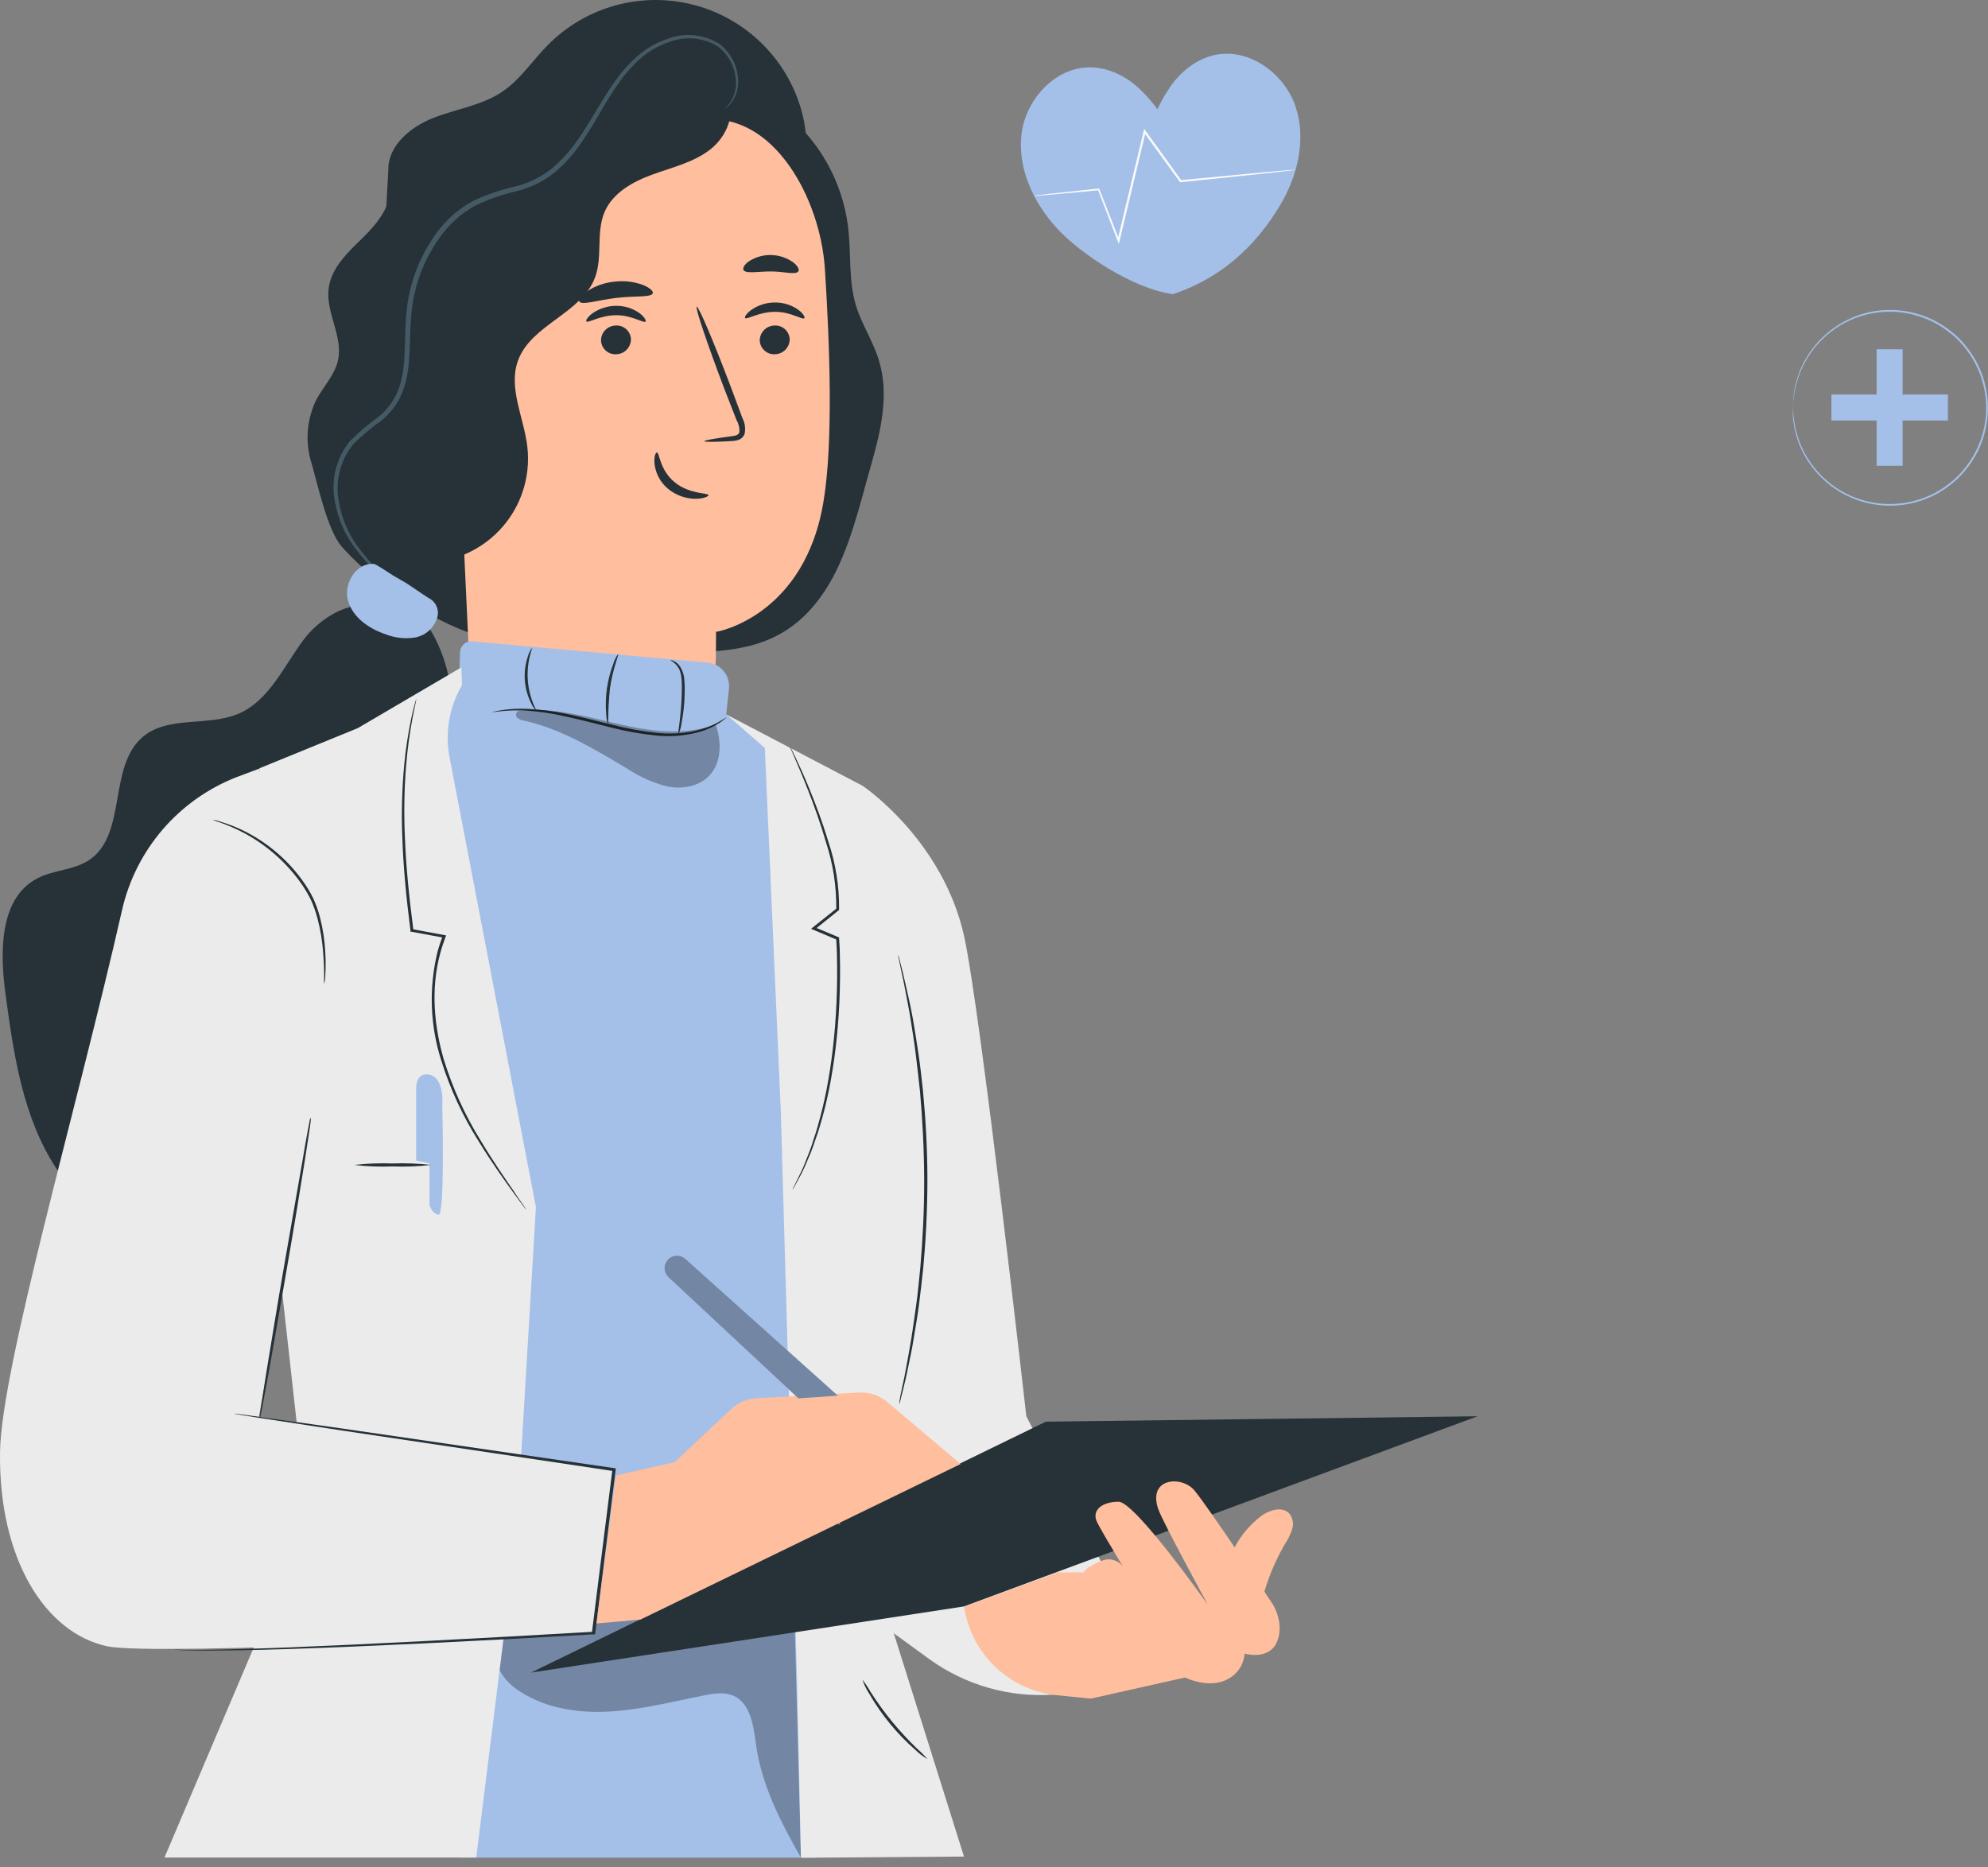 <svg width="148" height="139" viewBox="0 0 148 139" fill="none" xmlns="http://www.w3.org/2000/svg">
<rect x="0" y="0" width="148" height="139" fill="#808080" stroke="none"/>
<path d="M76.048 9.977C76.365 7.409 78.537 5.014 81.126 5.014C82.653 5.014 84.104 5.811 85.148 6.925C85.518 7.303 85.86 7.708 86.171 8.136C86.389 7.655 86.644 7.192 86.933 6.75C87.736 5.451 89.003 4.381 90.501 4.082C93.036 3.575 95.637 5.492 96.455 7.949C97.272 10.405 96.592 13.158 95.247 15.368C93.901 17.579 91.588 20.466 87.332 21.9C84.4 21.522 80.454 18.916 78.701 17.013C76.948 15.11 75.74 12.542 76.048 9.977Z" fill="#A4C0E9"/>
<path d="M76.992 14.586C77.02 14.589 77.049 14.589 77.077 14.586L77.326 14.568L78.285 14.489L81.803 14.166L81.738 14.128C82.163 15.233 82.659 16.529 83.204 17.939L83.292 18.168L83.35 17.928C83.799 16.075 84.297 13.996 84.816 11.806C84.978 11.129 85.139 10.461 85.294 9.81L85.145 9.839L87.83 13.533L87.856 13.568H87.9L94.08 12.923L95.839 12.73L96.302 12.671C96.356 12.668 96.409 12.659 96.46 12.642C96.407 12.637 96.353 12.637 96.299 12.642L95.836 12.674L94.077 12.827L87.891 13.413L87.959 13.442L85.285 9.743L85.18 9.593L85.139 9.772C84.98 10.423 84.822 11.088 84.658 11.768L83.192 17.892H83.339C82.785 16.477 82.278 15.184 81.844 14.081L81.829 14.037H81.782L78.264 14.413L77.311 14.524L77.062 14.556C77.038 14.563 77.014 14.573 76.992 14.586Z" fill="#FAFAFA"/>
<path d="M139.71 26.004H141.644V34.678H139.71V26.004Z" fill="#A4C0E9"/>
<path d="M145.016 29.372V31.307H136.341V29.372H145.016Z" fill="#A4C0E9"/>
<path d="M133.474 30.363C133.481 30.324 133.486 30.285 133.489 30.246C133.489 30.161 133.503 30.047 133.512 29.903C133.512 29.827 133.512 29.742 133.53 29.651C133.547 29.56 133.559 29.457 133.577 29.358C133.609 29.106 133.66 28.857 133.729 28.613C133.899 27.939 134.17 27.295 134.532 26.702C135.387 25.269 136.715 24.18 138.287 23.622C139.858 23.063 141.576 23.071 143.142 23.644C143.463 23.759 143.776 23.896 144.078 24.055C144.383 24.223 144.677 24.412 144.957 24.62C145.242 24.832 145.514 25.062 145.769 25.309C146.02 25.57 146.255 25.847 146.47 26.139C146.913 26.737 147.259 27.402 147.493 28.109C147.985 29.574 147.985 31.161 147.493 32.626C147.259 33.334 146.914 33.999 146.47 34.596C146.256 34.889 146.022 35.166 145.769 35.426C145.515 35.675 145.243 35.906 144.957 36.118C144.677 36.327 144.383 36.516 144.078 36.684C143.775 36.841 143.463 36.978 143.142 37.094C141.576 37.662 139.86 37.669 138.289 37.111C136.719 36.554 135.391 35.468 134.532 34.039C134.169 33.446 133.898 32.8 133.729 32.125C133.66 31.882 133.609 31.634 133.577 31.383C133.559 31.272 133.539 31.172 133.53 31.09C133.521 31.008 133.53 30.914 133.512 30.838C133.512 30.692 133.495 30.58 133.489 30.495C133.487 30.456 133.482 30.417 133.474 30.378C133.471 30.417 133.471 30.456 133.474 30.495C133.474 30.58 133.474 30.695 133.474 30.838V31.093C133.474 31.187 133.501 31.287 133.512 31.386C133.541 31.64 133.588 31.89 133.653 32.137C133.815 32.821 134.081 33.477 134.442 34.08C134.97 34.973 135.683 35.742 136.533 36.336C137.383 36.931 138.35 37.337 139.37 37.528C140.645 37.764 141.96 37.658 143.181 37.22C143.507 37.102 143.825 36.963 144.133 36.804C144.763 36.457 145.344 36.027 145.86 35.526C146.118 35.261 146.357 34.979 146.575 34.681C147.031 34.071 147.385 33.391 147.622 32.667C147.863 31.922 147.991 31.144 148 30.36C147.989 29.578 147.862 28.801 147.622 28.056C147.384 27.334 147.03 26.655 146.575 26.045C146.356 25.747 146.117 25.464 145.86 25.198C145.599 24.947 145.322 24.713 145.03 24.497C144.226 23.904 143.309 23.483 142.335 23.259C141.361 23.036 140.352 23.015 139.37 23.198C138.355 23.393 137.394 23.802 136.549 24.397C135.704 24.992 134.996 25.759 134.471 26.649C134.111 27.252 133.845 27.906 133.682 28.59C133.618 28.837 133.571 29.089 133.542 29.343C133.542 29.451 133.509 29.554 133.503 29.636V29.888C133.503 30.035 133.503 30.149 133.503 30.234C133.49 30.276 133.48 30.319 133.474 30.363Z" fill="#A4C0E9"/>
<path d="M28.908 12.694C28.858 10.861 30.547 9.448 32.271 8.776C33.995 8.103 35.87 7.851 37.391 6.829C38.737 5.921 39.64 4.509 40.78 3.357C42.185 1.932 43.945 0.907 45.877 0.387C47.81 -0.133 49.846 -0.129 51.777 0.398C53.708 0.924 55.463 1.955 56.864 3.385C58.265 4.814 59.26 6.591 59.747 8.532C60.399 11.138 59.953 14.22 57.898 15.956C55.51 17.965 51.974 17.52 48.918 16.893C45.862 16.267 42.398 15.632 39.846 17.444C38.308 18.529 37.425 20.29 36.483 21.921C35.542 23.552 34.381 25.213 32.582 25.826C30.783 26.44 28.378 25.381 28.315 23.502" fill="#263238"/>
<path d="M29.03 13.698C29.232 15.233 28.122 16.607 27.016 17.692C25.911 18.777 24.662 19.924 24.465 21.476C24.238 23.27 25.549 25.036 25.167 26.806C24.927 27.928 24.053 28.79 23.523 29.812C22.821 31.282 22.705 32.964 23.199 34.516C23.653 36.063 24.381 39.514 25.457 40.716C28.429 44.038 33.158 46.904 37.501 47.901C41.843 48.897 46.358 48.906 50.806 48.632C54.446 48.409 58.638 48.578 61.673 43.567C63.245 40.969 64.023 37.522 64.855 34.604C65.578 32.082 66.2 29.404 65.452 26.898C65.032 25.444 64.136 24.145 63.707 22.695C63.169 20.87 63.367 18.911 63.152 17.032C62.918 14.976 62.197 13.006 61.047 11.286C59.898 9.565 58.355 8.144 56.545 7.14C54.736 6.136 52.713 5.579 50.645 5.515C48.577 5.45 46.524 5.881 44.656 6.77" fill="#263238"/>
<path d="M61.408 19.991C61.067 14.766 57.591 8.36 52.382 8.923L36.13 13.068C35.367 13.152 34.664 13.518 34.157 14.094C33.651 14.671 33.378 15.416 33.394 16.183L35.222 55.396L35.109 55.417C35.109 55.417 38.812 66.478 49.561 63.102C51.693 62.429 52.668 60.1 53.088 57.7H53.198C53.198 57.414 53.198 57.149 53.198 56.859C53.407 55.071 53.428 53.266 53.261 51.474C53.29 48.309 53.286 47.014 53.29 47.043C53.294 47.073 59.966 45.917 61.328 37.202C62.022 32.901 61.786 25.797 61.408 19.991Z" fill="#FFBE9D"/>
<path d="M58.789 25.242C58.794 25.533 58.684 25.815 58.483 26.026C58.283 26.238 58.008 26.362 57.717 26.373C57.575 26.384 57.432 26.367 57.296 26.323C57.161 26.278 57.035 26.207 56.928 26.113C56.82 26.02 56.732 25.906 56.669 25.778C56.606 25.65 56.569 25.511 56.561 25.368C56.557 25.077 56.668 24.795 56.869 24.584C57.07 24.373 57.346 24.248 57.637 24.237C57.779 24.226 57.922 24.243 58.057 24.288C58.192 24.332 58.317 24.403 58.425 24.497C58.532 24.591 58.62 24.705 58.682 24.833C58.745 24.961 58.781 25.1 58.789 25.242Z" fill="#263238"/>
<path d="M59.878 23.691C59.739 23.838 58.89 23.212 57.688 23.216C56.485 23.22 55.586 23.825 55.472 23.678C55.409 23.615 55.552 23.35 55.934 23.073C56.453 22.709 57.071 22.517 57.704 22.522C58.33 22.517 58.941 22.711 59.449 23.077C59.819 23.363 59.949 23.624 59.878 23.691Z" fill="#263238"/>
<path d="M46.972 25.242C46.975 25.534 46.865 25.815 46.664 26.026C46.463 26.238 46.187 26.362 45.896 26.373C45.754 26.384 45.611 26.367 45.476 26.323C45.34 26.278 45.215 26.207 45.108 26.113C45.001 26.02 44.913 25.905 44.851 25.777C44.788 25.65 44.752 25.51 44.744 25.368C44.739 25.077 44.849 24.796 45.049 24.584C45.25 24.373 45.525 24.248 45.816 24.237C45.958 24.225 46.102 24.242 46.237 24.286C46.373 24.331 46.498 24.402 46.606 24.495C46.714 24.589 46.802 24.703 46.865 24.832C46.928 24.96 46.964 25.099 46.972 25.242Z" fill="#263238"/>
<path d="M48.056 23.939C47.918 24.086 47.069 23.464 45.866 23.468C44.664 23.472 43.785 24.078 43.655 23.93C43.592 23.863 43.731 23.603 44.117 23.321C44.637 22.96 45.255 22.768 45.887 22.77C46.512 22.767 47.122 22.963 47.628 23.329C47.998 23.611 48.124 23.893 48.056 23.939Z" fill="#263238"/>
<path d="M52.441 32.847C52.441 32.78 53.181 32.649 54.392 32.489C54.699 32.46 54.989 32.397 55.043 32.187C55.068 31.87 54.994 31.553 54.833 31.279L53.921 28.942C52.66 25.616 51.735 22.88 51.869 22.833C52.004 22.787 53.131 25.436 54.392 28.765C54.7 29.583 54.992 30.367 55.266 31.115C55.461 31.484 55.519 31.91 55.43 32.317C55.386 32.425 55.317 32.522 55.23 32.6C55.142 32.678 55.038 32.735 54.926 32.767C54.756 32.814 54.581 32.839 54.404 32.843C53.202 32.91 52.445 32.918 52.441 32.847Z" fill="#263238"/>
<path d="M53.303 47.077C49.2 47.148 45.159 46.078 41.629 43.987C41.629 43.987 44.572 50.011 53.294 49.179L53.303 47.077Z" fill="#FFBE9D"/>
<path d="M51.937 35.748C51.708 35.46 51.409 35.236 51.069 35.096C50.729 34.956 50.359 34.905 49.995 34.949C49.729 34.972 49.471 35.05 49.236 35.176C49.001 35.303 48.794 35.476 48.628 35.684C48.47 35.886 48.377 36.13 48.361 36.385C48.346 36.641 48.408 36.895 48.54 37.114C48.732 37.331 48.986 37.485 49.267 37.555C49.548 37.626 49.844 37.61 50.116 37.509C50.684 37.306 51.205 36.993 51.651 36.588C51.787 36.495 51.903 36.374 51.991 36.235C52.034 36.168 52.056 36.09 52.056 36.01C52.056 35.931 52.034 35.853 51.991 35.785" fill="#FFBE9D"/>
<path d="M48.906 33.688C49.099 33.688 49.103 34.982 50.226 35.903C51.348 36.824 52.748 36.681 52.748 36.866C52.748 36.946 52.437 37.118 51.852 37.135C51.088 37.148 50.343 36.89 49.751 36.407C49.182 35.944 48.816 35.278 48.729 34.549C48.67 34.003 48.813 33.679 48.906 33.688Z" fill="#263238"/>
<path d="M48.599 21.833C48.481 22.161 47.279 22.009 45.87 22.182C44.462 22.354 43.319 22.741 43.13 22.451C43.045 22.312 43.243 22.001 43.706 21.686C44.313 21.287 45.008 21.042 45.732 20.971C46.453 20.881 47.185 20.965 47.867 21.215C48.384 21.425 48.645 21.677 48.599 21.833Z" fill="#263238"/>
<path d="M59.428 20.21C59.214 20.483 58.385 20.21 57.389 20.21C56.393 20.21 55.552 20.395 55.354 20.113C55.27 19.975 55.405 19.693 55.775 19.441C56.269 19.129 56.844 18.971 57.428 18.988C58.012 19.004 58.578 19.194 59.054 19.533C59.403 19.798 59.529 20.08 59.428 20.21Z" fill="#263238"/>
<path d="M30.047 41.734C31.251 41.976 32.495 41.929 33.676 41.596C34.858 41.262 35.943 40.652 36.842 39.816C37.742 38.98 38.429 37.943 38.847 36.788C39.266 35.634 39.404 34.397 39.249 33.179C38.98 31.039 37.824 28.862 38.568 26.835C39.548 24.157 43.302 23.334 44.298 20.66C44.878 19.109 44.357 17.297 45.013 15.771C45.631 14.337 47.136 13.513 48.603 12.984C50.07 12.454 51.638 12.088 52.87 11.134C54.102 10.18 54.867 8.372 54.072 7.031C47.566 7.81 41.176 9.362 35.037 11.655C33.612 12.185 32.12 12.824 31.279 14.089C30.388 15.426 30.438 17.154 30.505 18.76L31.603 42.226" fill="#263238"/>
<path d="M30.594 44.727C30.594 44.727 30.539 44.702 30.451 44.639L30.064 44.344C29.728 44.08 29.223 43.688 28.622 43.146C27.87 42.499 27.184 41.778 26.575 40.994C25.742 39.951 25.181 38.717 24.944 37.404C24.777 36.605 24.791 35.778 24.985 34.985C25.179 34.192 25.549 33.453 26.066 32.822C26.698 32.193 27.377 31.614 28.097 31.09C28.822 30.54 29.372 29.793 29.682 28.937C30.325 27.163 30.039 25.108 30.287 23.006C30.533 20.813 31.39 18.733 32.759 17.003C33.465 16.131 34.343 15.415 35.34 14.901C36.318 14.456 37.34 14.112 38.388 13.875C39.364 13.629 40.276 13.18 41.066 12.555C41.807 11.934 42.461 11.214 43.008 10.415C44.101 8.86 44.912 7.203 45.95 5.82C46.443 5.143 47.019 4.532 47.666 4C48.273 3.513 48.962 3.137 49.7 2.89C50.331 2.65 51.01 2.559 51.682 2.626C52.354 2.693 53.001 2.916 53.572 3.277C53.973 3.589 54.304 3.982 54.541 4.432C54.778 4.881 54.916 5.376 54.947 5.883C54.999 6.526 54.812 7.165 54.421 7.678C54.321 7.809 54.202 7.923 54.068 8.019C54.025 8.056 53.977 8.088 53.925 8.111C53.961 8.067 54 8.027 54.043 7.99C54.162 7.884 54.268 7.764 54.358 7.632C54.702 7.123 54.851 6.506 54.779 5.896C54.739 5.416 54.598 4.95 54.365 4.529C54.133 4.107 53.814 3.739 53.429 3.449C52.884 3.12 52.27 2.921 51.636 2.868C51.001 2.816 50.363 2.911 49.772 3.147C49.067 3.389 48.411 3.755 47.834 4.227C47.214 4.752 46.661 5.351 46.186 6.01C45.177 7.367 44.382 9.024 43.273 10.634C42.712 11.464 42.038 12.213 41.272 12.858C40.457 13.502 39.516 13.968 38.51 14.224C37.484 14.458 36.486 14.796 35.529 15.233C34.578 15.728 33.739 16.415 33.066 17.251C31.738 18.922 30.905 20.931 30.661 23.052C30.405 25.082 30.699 27.172 30.014 29.059C29.683 29.97 29.1 30.767 28.332 31.359C27.623 31.869 26.953 32.431 26.327 33.04C25.834 33.635 25.479 34.332 25.29 35.081C25.101 35.831 25.082 36.613 25.234 37.37C25.449 38.645 25.974 39.848 26.764 40.872C27.357 41.655 28.019 42.383 28.744 43.045C29.337 43.6 29.816 44.008 30.136 44.306C30.297 44.437 30.45 44.578 30.594 44.727Z" fill="#455A64"/>
<path d="M29 45.812C27.21 44.08 24.154 45.584 22.648 47.569C21.143 49.553 20.08 52.117 17.797 53.118C15.515 54.118 12.551 53.257 10.651 54.846C8.011 57.04 9.495 62.122 6.636 64.031C5.505 64.788 4.009 64.762 2.798 65.385C-0.056 66.856 -0.023 70.883 0.419 74.065C1.02 78.543 1.701 83.167 4.164 86.95C6.628 90.734 11.424 93.378 15.687 91.923C19.786 90.523 21.892 86.101 23.561 82.103C25.864 76.56 28.171 71.029 30.48 65.511C31.813 62.312 33.162 59.062 33.595 55.623C34.028 52.184 33.448 48.477 31.258 45.778" fill="#263238"/>
<path d="M27.853 41.994C26.554 41.839 25.558 43.432 25.902 44.697C26.247 45.963 27.458 46.799 28.698 47.22C29.382 47.491 30.126 47.577 30.854 47.468C31.218 47.411 31.561 47.26 31.848 47.029C32.135 46.798 32.356 46.495 32.49 46.152C32.626 45.856 32.64 45.518 32.528 45.211C32.416 44.905 32.188 44.655 31.893 44.517C31.052 43.983 30.535 43.562 29.858 43.188C28.824 42.621 28.887 42.545 27.853 41.973" fill="#A4C0E9"/>
<path d="M57.797 56.014L52.744 52.184L33.696 50.965L32.931 53.521L39.127 92.18L34.239 138.304H60.811L57.797 56.014Z" fill="#A4C0E9"/>
<g opacity="0.3">
<path d="M37.404 121.943C38.014 121.291 39.01 120.4 39.897 120.379C46.261 120.24 52.756 119.606 59.121 119.463L59.63 138.313C58.108 135.631 56.666 132.848 56.267 129.779C56.09 128.442 55.846 126.836 54.648 126.273C53.959 125.949 53.147 126.075 52.403 126.227C50.104 126.681 47.821 127.273 45.484 127.42C43.146 127.568 40.696 127.223 38.732 125.945C38.035 125.534 37.474 124.927 37.118 124.2C36.949 123.835 36.886 123.43 36.936 123.03C36.987 122.631 37.149 122.254 37.404 121.943Z" fill="black"/>
</g>
<path d="M53.677 56.796L54.27 51.268C54.294 51.036 54.272 50.802 54.205 50.579C54.138 50.356 54.028 50.149 53.88 49.969C53.732 49.789 53.55 49.64 53.344 49.531C53.138 49.422 52.913 49.355 52.681 49.334L35.151 47.749C35.039 47.741 34.926 47.755 34.819 47.791C34.713 47.827 34.614 47.883 34.53 47.958C34.446 48.032 34.377 48.123 34.329 48.224C34.28 48.326 34.252 48.436 34.247 48.548L34.049 55.127L39.128 63.741L44.344 65.401H50.726L54.396 61.483L53.677 56.796Z" fill="#A4C0E9"/>
<path d="M36.639 53.017C36.874 53.007 37.108 52.983 37.341 52.945C37.975 52.886 38.613 52.875 39.249 52.912C40.195 52.98 41.134 53.12 42.058 53.332C43.104 53.551 44.244 53.858 45.45 54.152C46.583 54.448 47.737 54.653 48.901 54.766C49.86 54.856 50.827 54.791 51.764 54.572C52.395 54.424 52.997 54.175 53.547 53.832C53.693 53.737 53.834 53.634 53.967 53.521C54.06 53.446 54.106 53.399 54.097 53.395C54.089 53.391 53.891 53.534 53.496 53.757C52.939 54.064 52.34 54.287 51.718 54.421C50.795 54.614 49.848 54.663 48.91 54.564C47.757 54.441 46.614 54.231 45.492 53.938C44.29 53.647 43.146 53.345 42.091 53.135C41.156 52.934 40.205 52.813 39.249 52.773C38.605 52.745 37.958 52.779 37.32 52.874C37.093 52.913 36.92 52.947 36.803 52.975C36.698 52.992 36.635 53.008 36.639 53.017Z" fill="#263238"/>
<g opacity="0.3">
<path d="M53.261 53.887C53.732 55.178 53.744 56.775 52.79 57.763C52.017 58.57 50.768 58.772 49.671 58.553C48.584 58.274 47.553 57.81 46.623 57.183C44.21 55.749 41.755 54.261 39.014 53.652C38.834 53.63 38.664 53.559 38.522 53.446C38.489 53.415 38.463 53.379 38.446 53.338C38.428 53.297 38.419 53.253 38.419 53.208C38.419 53.163 38.428 53.119 38.446 53.078C38.463 53.038 38.489 53.001 38.522 52.971C38.591 52.93 38.669 52.908 38.749 52.908C41.175 52.664 43.584 53.328 45.959 53.883C48.334 54.438 50.877 54.795 53.168 53.967" fill="black"/>
</g>
<path d="M49.91 49.158C50.157 49.292 50.365 49.49 50.512 49.729C50.789 50.175 50.772 50.932 50.751 51.747C50.705 53.383 50.436 54.69 50.499 54.69C50.621 54.424 50.702 54.14 50.739 53.849C50.872 53.156 50.949 52.453 50.97 51.747C50.985 51.356 50.977 50.965 50.945 50.574C50.921 50.245 50.817 49.926 50.642 49.645C50.522 49.456 50.352 49.303 50.15 49.204C50.003 49.145 49.915 49.145 49.91 49.158Z" fill="#263238"/>
<path d="M45.278 53.963C45.273 53.07 45.315 52.178 45.404 51.289C45.606 49.822 46.093 48.708 46.026 48.683C45.867 48.897 45.746 49.137 45.669 49.393C45.439 49.994 45.277 50.619 45.185 51.255C45.094 51.893 45.076 52.539 45.131 53.181C45.135 53.448 45.185 53.712 45.278 53.963Z" fill="#263238"/>
<path d="M39.632 48.216C39.476 48.407 39.363 48.629 39.3 48.868C39.11 49.431 39.032 50.027 39.069 50.621C39.109 51.216 39.266 51.797 39.531 52.332C39.625 52.56 39.769 52.766 39.952 52.933C39.571 52.213 39.346 51.421 39.292 50.608C39.237 49.795 39.355 48.98 39.636 48.216H39.632Z" fill="#263238"/>
<path d="M64.216 58.503C64.216 58.503 70.194 62.505 71.783 69.736C73.019 75.419 76.407 105.443 76.407 105.443L82.33 116.97L78.463 126.168C75.151 126.402 71.862 125.463 69.172 123.515L66.57 121.623L61.799 114.548L64.216 58.503Z" fill="#EBEBEB"/>
<path d="M54.085 53.198L64.216 58.503L66.608 66.36L68.739 89.14L64.729 115.847L71.766 138.224L59.63 138.313L59.34 125.197L58.129 82.738L56.939 55.691L54.085 53.198Z" fill="#EBEBEB"/>
<path d="M58.991 88.594C59.062 88.493 59.125 88.386 59.18 88.274L59.684 87.345C59.895 86.925 60.105 86.412 60.361 85.815C60.483 85.513 60.588 85.18 60.71 84.832C60.832 84.483 60.966 84.113 61.072 83.717C62.026 80.569 62.656 76.024 62.522 71.013C62.522 70.627 62.492 70.244 62.467 69.862V69.794L62.404 69.769L60.63 69.021L60.655 69.206L62.429 67.781L62.467 67.751V67.709C62.485 65.987 62.212 64.275 61.66 62.644C61.215 61.16 60.727 59.882 60.298 58.831C59.869 57.78 59.495 56.96 59.23 56.405C59.096 56.123 58.991 55.909 58.919 55.77C58.885 55.696 58.844 55.624 58.797 55.556C58.818 55.635 58.847 55.711 58.886 55.783L59.167 56.435C59.411 56.998 59.764 57.826 60.176 58.881C60.588 59.936 61.059 61.214 61.488 62.694C62.018 64.306 62.278 65.995 62.257 67.692L62.299 67.621L60.521 69.038L60.382 69.151L60.546 69.223L62.32 69.971L62.253 69.878C62.278 70.253 62.295 70.635 62.307 71.022C62.438 76.012 61.837 80.535 60.924 83.671C60.828 84.071 60.697 84.436 60.584 84.785C60.47 85.134 60.37 85.47 60.248 85.773C60 86.37 59.827 86.895 59.609 87.308L59.146 88.253C59.087 88.363 59.035 88.477 58.991 88.594Z" fill="#263238"/>
<path d="M66.944 104.543C66.983 104.436 67.015 104.326 67.041 104.215C67.1 103.977 67.18 103.658 67.281 103.257C67.386 102.836 67.503 102.332 67.621 101.739C67.739 101.147 67.894 100.478 68.012 99.709C68.13 98.939 68.29 98.128 68.403 97.237C68.516 96.346 68.63 95.387 68.735 94.382C68.92 92.365 69.042 90.141 69.042 87.803C69.042 85.466 68.903 83.242 68.714 81.229C68.601 80.224 68.504 79.266 68.365 78.374C68.226 77.483 68.105 76.655 67.97 75.903C67.835 75.15 67.693 74.473 67.55 73.876C67.407 73.279 67.306 72.771 67.201 72.359C67.096 71.947 67.02 71.64 66.957 71.404C66.933 71.291 66.9 71.18 66.86 71.072C66.868 71.187 66.887 71.301 66.915 71.413L67.117 72.376C67.209 72.796 67.323 73.305 67.428 73.901C67.533 74.498 67.684 75.163 67.798 75.932C67.911 76.701 68.058 77.508 68.163 78.4C68.269 79.291 68.386 80.245 68.491 81.246C68.668 83.259 68.794 85.475 68.802 87.808C68.811 90.141 68.685 92.352 68.516 94.366C68.411 95.366 68.327 96.325 68.201 97.212C68.075 98.099 67.962 98.931 67.84 99.684C67.718 100.436 67.588 101.117 67.482 101.714C67.377 102.311 67.268 102.824 67.175 103.24C67.083 103.656 67.024 103.963 66.978 104.203C66.955 104.315 66.943 104.429 66.944 104.543Z" fill="#263238"/>
<path d="M64.203 125.05C64.322 125.41 64.487 125.754 64.695 126.071C65.149 126.862 65.668 127.615 66.246 128.32C66.824 129.027 67.459 129.683 68.147 130.283C68.418 130.548 68.722 130.779 69.05 130.969C68.803 130.684 68.536 130.417 68.252 130.17C67.603 129.541 66.99 128.878 66.415 128.181C65.844 127.482 65.314 126.75 64.826 125.991C64.64 125.663 64.432 125.349 64.203 125.05Z" fill="#263238"/>
<path d="M17.633 57.851C15.505 58.678 13.612 60.016 12.121 61.745C10.63 63.475 9.587 65.545 9.083 67.772C5.766 82.385 0.095 101.823 0.002 108.1C-0.107 116.087 3.366 121.552 7.944 122.561C11.55 123.36 44.231 121.569 44.231 121.569L45.761 109.378L19.277 105.481L22.901 85.269L19.315 57.221L17.633 57.851Z" fill="#EBEBEB"/>
<path d="M19.315 57.2L26.634 54.211L34.348 49.687L34.394 51.012C33.447 52.629 33.117 54.534 33.465 56.376L39.897 89.864L38.442 114.334L35.453 138.296H12.244L22.901 113.22L19.138 79.425L19.315 57.2Z" fill="#EBEBEB"/>
<path d="M12.534 122.767L12.694 122.788L13.161 122.834C13.581 122.876 14.182 122.872 14.972 122.893C16.545 122.893 18.831 122.859 21.677 122.767C27.365 122.578 35.281 122.195 44.223 121.678H44.311V121.586C44.492 120.135 44.685 118.605 44.878 117.054C45.211 114.426 45.53 111.862 45.837 109.411V109.306H45.736L25.524 106.363L19.588 105.523L17.995 105.308L17.575 105.254H17.432L17.57 105.283L17.991 105.355L19.58 105.607L25.503 106.511L45.681 109.525L45.593 109.403C45.282 111.858 44.958 114.418 44.63 117.045C44.433 118.601 44.244 120.131 44.063 121.581L44.164 121.489C35.226 122.01 27.306 122.418 21.623 122.649C18.781 122.758 16.498 122.822 14.926 122.843C14.14 122.843 13.526 122.843 13.118 122.817L12.652 122.792L12.534 122.767Z" fill="#263238"/>
<path d="M23.115 83.2C23.085 83.273 23.066 83.349 23.056 83.427C23.023 83.6 22.981 83.81 22.93 84.075C22.821 84.668 22.674 85.479 22.51 86.467C22.152 88.518 21.669 91.297 21.131 94.37C20.593 97.443 20.156 100.23 19.811 102.286C19.655 103.278 19.529 104.089 19.437 104.686C19.399 104.951 19.369 105.17 19.344 105.342C19.335 105.419 19.335 105.496 19.344 105.573C19.376 105.502 19.397 105.427 19.407 105.35C19.441 105.178 19.483 104.964 19.538 104.703C19.647 104.106 19.798 103.299 19.983 102.311C20.349 100.289 20.824 97.498 21.362 94.408C21.9 91.318 22.354 88.522 22.678 86.492C22.829 85.5 22.955 84.684 23.048 84.087C23.081 83.824 23.111 83.605 23.136 83.432C23.138 83.354 23.131 83.276 23.115 83.2Z" fill="#263238"/>
<path d="M30.981 52.058C30.981 52.058 30.981 52.088 30.951 52.142L30.884 52.386C30.829 52.605 30.737 52.92 30.648 53.34C30.392 54.529 30.207 55.732 30.093 56.943C29.922 58.771 29.876 60.608 29.955 62.442C30.026 64.544 30.245 66.843 30.56 69.294V69.37H30.636L33.045 69.815L32.965 69.668C32.826 70.038 32.687 70.433 32.578 70.841C31.916 73.52 32.01 76.33 32.851 78.959C33.517 81.091 34.461 83.126 35.659 85.012C36.66 86.635 37.56 87.879 38.182 88.741L38.909 89.725C38.985 89.83 39.052 89.91 39.102 89.977C39.121 90.009 39.146 90.037 39.174 90.061C39.174 90.061 39.174 90.027 39.119 89.964L38.943 89.7C38.775 89.456 38.522 89.119 38.253 88.691C37.652 87.816 36.769 86.559 35.794 84.932C34.624 83.049 33.7 81.023 33.045 78.904C32.351 76.52 32.023 73.687 32.788 70.917C32.895 70.527 33.021 70.142 33.166 69.765L33.213 69.643L33.083 69.618L30.691 69.176L30.779 69.269C30.459 66.826 30.228 64.523 30.148 62.438C30.06 60.616 30.089 58.791 30.236 56.973C30.335 55.764 30.499 54.561 30.728 53.37C30.804 52.95 30.888 52.63 30.926 52.411C30.947 52.311 30.964 52.231 30.976 52.163C30.984 52.129 30.986 52.093 30.981 52.058Z" fill="#263238"/>
<path d="M30.98 86.4V81.065C30.98 81.065 30.913 79.749 32.023 80.026C33.133 80.304 32.927 82.385 32.927 82.385C32.927 82.385 33.133 90.502 32.649 90.435C32.166 90.368 31.977 89.742 31.977 89.742V86.618L30.98 86.4Z" fill="#A4C0E9"/>
<path d="M26.365 86.732C27.315 86.842 28.272 86.879 29.227 86.841C30.183 86.879 31.14 86.842 32.09 86.732C31.14 86.624 30.183 86.587 29.227 86.622C28.272 86.587 27.315 86.624 26.365 86.732Z" fill="#263238"/>
<path d="M15.809 61.021C16.002 61.111 16.201 61.186 16.406 61.244C16.95 61.438 17.48 61.667 17.995 61.929C19.69 62.802 21.161 64.055 22.291 65.591C22.611 66.023 22.892 66.483 23.132 66.965C23.34 67.421 23.508 67.894 23.636 68.378C23.854 69.204 23.994 70.048 24.057 70.9C24.116 71.627 24.128 72.224 24.132 72.632C24.12 72.845 24.12 73.058 24.132 73.271C24.185 73.07 24.213 72.864 24.216 72.657C24.25 72.076 24.25 71.494 24.216 70.913C24.175 70.047 24.047 69.188 23.834 68.348C23.707 67.85 23.537 67.363 23.325 66.894C23.08 66.398 22.792 65.926 22.463 65.481C21.317 63.916 19.804 62.656 18.058 61.811C17.533 61.558 16.989 61.347 16.431 61.181C16.23 61.106 16.021 61.053 15.809 61.021Z" fill="#263238"/>
<path d="M110 105.443L71.766 119.601L39.535 124.528L77.858 105.846L110 105.443Z" fill="#263238"/>
<path d="M93.639 120.711C93.946 118.668 94.639 116.702 95.682 114.918C95.907 114.582 96.083 114.216 96.203 113.83C96.263 113.637 96.275 113.432 96.238 113.233C96.2 113.035 96.115 112.848 95.989 112.69C95.497 112.156 94.601 112.392 93.996 112.795C92.771 113.688 91.868 114.953 91.423 116.402C90.985 117.841 90.703 119.322 90.582 120.82" fill="#FFBE9D"/>
<path d="M78.736 117.071H80.636C81.103 116.609 81.683 116.278 82.318 116.112C82.553 116.073 82.794 116.098 83.016 116.184C83.238 116.271 83.433 116.416 83.579 116.604C82.738 115.204 81.813 113.661 81.637 113.241C81.296 112.421 82.057 111.807 83.28 111.807C84.504 111.807 89.918 119.471 89.918 119.471C89.918 119.471 86.555 113.304 86.231 112.362C85.416 110.008 87.993 109.84 88.926 110.971C90.086 112.379 94.774 119.471 94.774 119.471C94.774 119.471 95.665 120.909 95.051 122.275C94.437 123.641 92.655 123.116 92.655 123.116C92.629 123.515 92.498 123.9 92.277 124.234C92.056 124.567 91.751 124.837 91.394 125.016C90.023 125.781 88.216 124.894 88.216 124.894L81.208 126.466L78.686 126.214C76.964 126.042 75.35 125.3 74.097 124.106C72.846 122.912 72.028 121.334 71.775 119.622L78.736 117.071Z" fill="#FFBE9D"/>
<path d="M83.449 116.495C83.369 116.545 84.289 118.008 85.508 119.765C86.114 120.644 86.673 121.447 87.089 121.993C87.294 122.311 87.531 122.607 87.795 122.876C87.635 122.534 87.44 122.209 87.215 121.905C86.833 121.321 86.295 120.518 85.689 119.639C85.084 118.761 84.529 117.958 84.125 117.403L83.638 116.734C83.582 116.649 83.519 116.569 83.449 116.495Z" fill="#FFBE9D"/>
<path d="M83.869 124.297C83.698 123.897 83.49 123.514 83.247 123.154C82.826 122.464 82.246 121.527 81.599 120.484C81.275 119.967 80.964 119.471 80.712 119.013C80.602 118.817 80.531 118.602 80.504 118.379C80.478 118.156 80.495 117.93 80.556 117.714C80.68 117.307 80.883 116.928 81.153 116.6C81.153 116.6 81.04 116.659 80.884 116.827C80.665 117.068 80.503 117.355 80.409 117.668C80.331 117.902 80.302 118.15 80.323 118.397C80.344 118.643 80.415 118.883 80.531 119.101C80.783 119.576 81.09 120.076 81.41 120.598C82.061 121.64 82.671 122.565 83.117 123.233C83.342 123.605 83.593 123.961 83.869 124.297Z" fill="#FFBE9D"/>
<path d="M80.191 124.995C80.12 124.616 79.994 124.249 79.817 123.906L79.316 122.763C79.108 122.308 78.936 121.837 78.803 121.354C78.74 121.124 78.727 120.883 78.765 120.647C78.804 120.411 78.893 120.186 79.026 119.988C79.162 119.83 79.333 119.708 79.526 119.631C79.689 119.548 79.866 119.498 80.048 119.484C80.313 119.523 80.569 119.613 80.8 119.749C80.888 119.804 80.985 119.844 81.086 119.866C81.086 119.866 81.006 119.786 80.842 119.673C80.741 119.604 80.635 119.541 80.527 119.484C80.38 119.399 80.216 119.347 80.048 119.328C79.842 119.333 79.639 119.379 79.451 119.463C79.227 119.544 79.028 119.68 78.871 119.858C78.711 120.078 78.604 120.33 78.555 120.598C78.507 120.865 78.52 121.139 78.593 121.401C78.727 121.899 78.909 122.383 79.135 122.847C79.333 123.267 79.522 123.65 79.678 123.969C79.831 124.32 80.002 124.662 80.191 124.995Z" fill="#FFBE9D"/>
<path d="M78.9 118.378C78.797 118.387 78.697 118.417 78.606 118.466C78.346 118.576 78.1 118.717 77.874 118.887C77.111 119.457 76.577 120.282 76.369 121.212C76.162 122.142 76.295 123.116 76.743 123.957C76.872 124.209 77.032 124.445 77.219 124.659C77.353 124.806 77.441 124.873 77.45 124.865C77.458 124.856 77.172 124.52 76.882 123.889C76.492 123.071 76.387 122.146 76.584 121.261C76.781 120.376 77.27 119.583 77.971 119.009C78.269 118.781 78.579 118.571 78.9 118.378Z" fill="#FFBE9D"/>
<path d="M91.217 114.355C91.684 115.233 92.213 116.076 92.802 116.877C93.328 117.734 93.916 118.551 94.564 119.32C94.099 118.441 93.571 117.598 92.983 116.797C92.455 115.941 91.865 115.125 91.217 114.355Z" fill="#FFBE9D"/>
<path d="M45.858 109.848L50.23 108.861L54.434 104.905C54.945 104.425 55.609 104.14 56.309 104.098L63.947 103.677C64.711 103.63 65.465 103.88 66.049 104.375L71.514 108.999L47.674 120.581L44.403 120.871L45.858 109.848Z" fill="#FFBE9D"/>
<path d="M58.81 107.81C58.81 107.843 59.373 107.742 60.281 107.625C61.189 107.507 62.484 107.402 63.741 107.986C64.326 108.269 64.879 108.614 65.389 109.016C65.872 109.378 66.305 109.714 66.688 109.97C66.988 110.179 67.304 110.363 67.634 110.521C67.751 110.585 67.877 110.632 68.008 110.66C68.008 110.626 67.508 110.395 66.776 109.844C66.41 109.575 65.99 109.226 65.515 108.852C64.997 108.433 64.433 108.075 63.834 107.784C63.219 107.513 62.555 107.37 61.883 107.364C61.341 107.355 60.799 107.398 60.264 107.49C59.806 107.562 59.424 107.646 59.197 107.709C59.063 107.72 58.932 107.754 58.81 107.81Z" fill="#FFBE9D"/>
<path d="M57.242 112.064C57.242 112.098 57.553 111.959 58.083 111.908C58.749 111.847 59.421 111.941 60.046 112.182C60.675 112.427 61.278 112.736 61.845 113.102C62.076 113.27 62.326 113.411 62.589 113.523C62.397 113.311 62.176 113.127 61.933 112.976C61.377 112.565 60.767 112.23 60.121 111.98C59.466 111.727 58.756 111.65 58.062 111.757C57.765 111.779 57.48 111.885 57.242 112.064Z" fill="#FFBE9D"/>
<path d="M47.409 112.77C47.464 112.804 48.078 111.887 48.889 110.803C49.7 109.718 50.398 108.865 50.352 108.823C49.731 109.368 49.182 109.989 48.717 110.672C48.193 111.313 47.753 112.018 47.409 112.77Z" fill="#FFBE9D"/>
<path d="M59.44 104.11L49.772 95.093C49.673 95.001 49.595 94.889 49.544 94.765C49.494 94.64 49.471 94.506 49.477 94.371C49.483 94.237 49.519 94.105 49.582 93.986C49.644 93.867 49.732 93.762 49.839 93.68C50.01 93.549 50.222 93.482 50.438 93.49C50.654 93.499 50.86 93.582 51.02 93.727L62.37 103.908" fill="#A4C0E9"/>
<g opacity="0.3">
<path d="M59.44 104.11L49.772 95.093C49.673 95.001 49.595 94.889 49.544 94.765C49.494 94.64 49.471 94.506 49.477 94.371C49.483 94.237 49.519 94.105 49.582 93.986C49.644 93.867 49.732 93.762 49.839 93.68C50.01 93.549 50.222 93.482 50.438 93.49C50.654 93.499 50.86 93.582 51.02 93.727L62.37 103.908" fill="black"/>
</g>
</svg>
